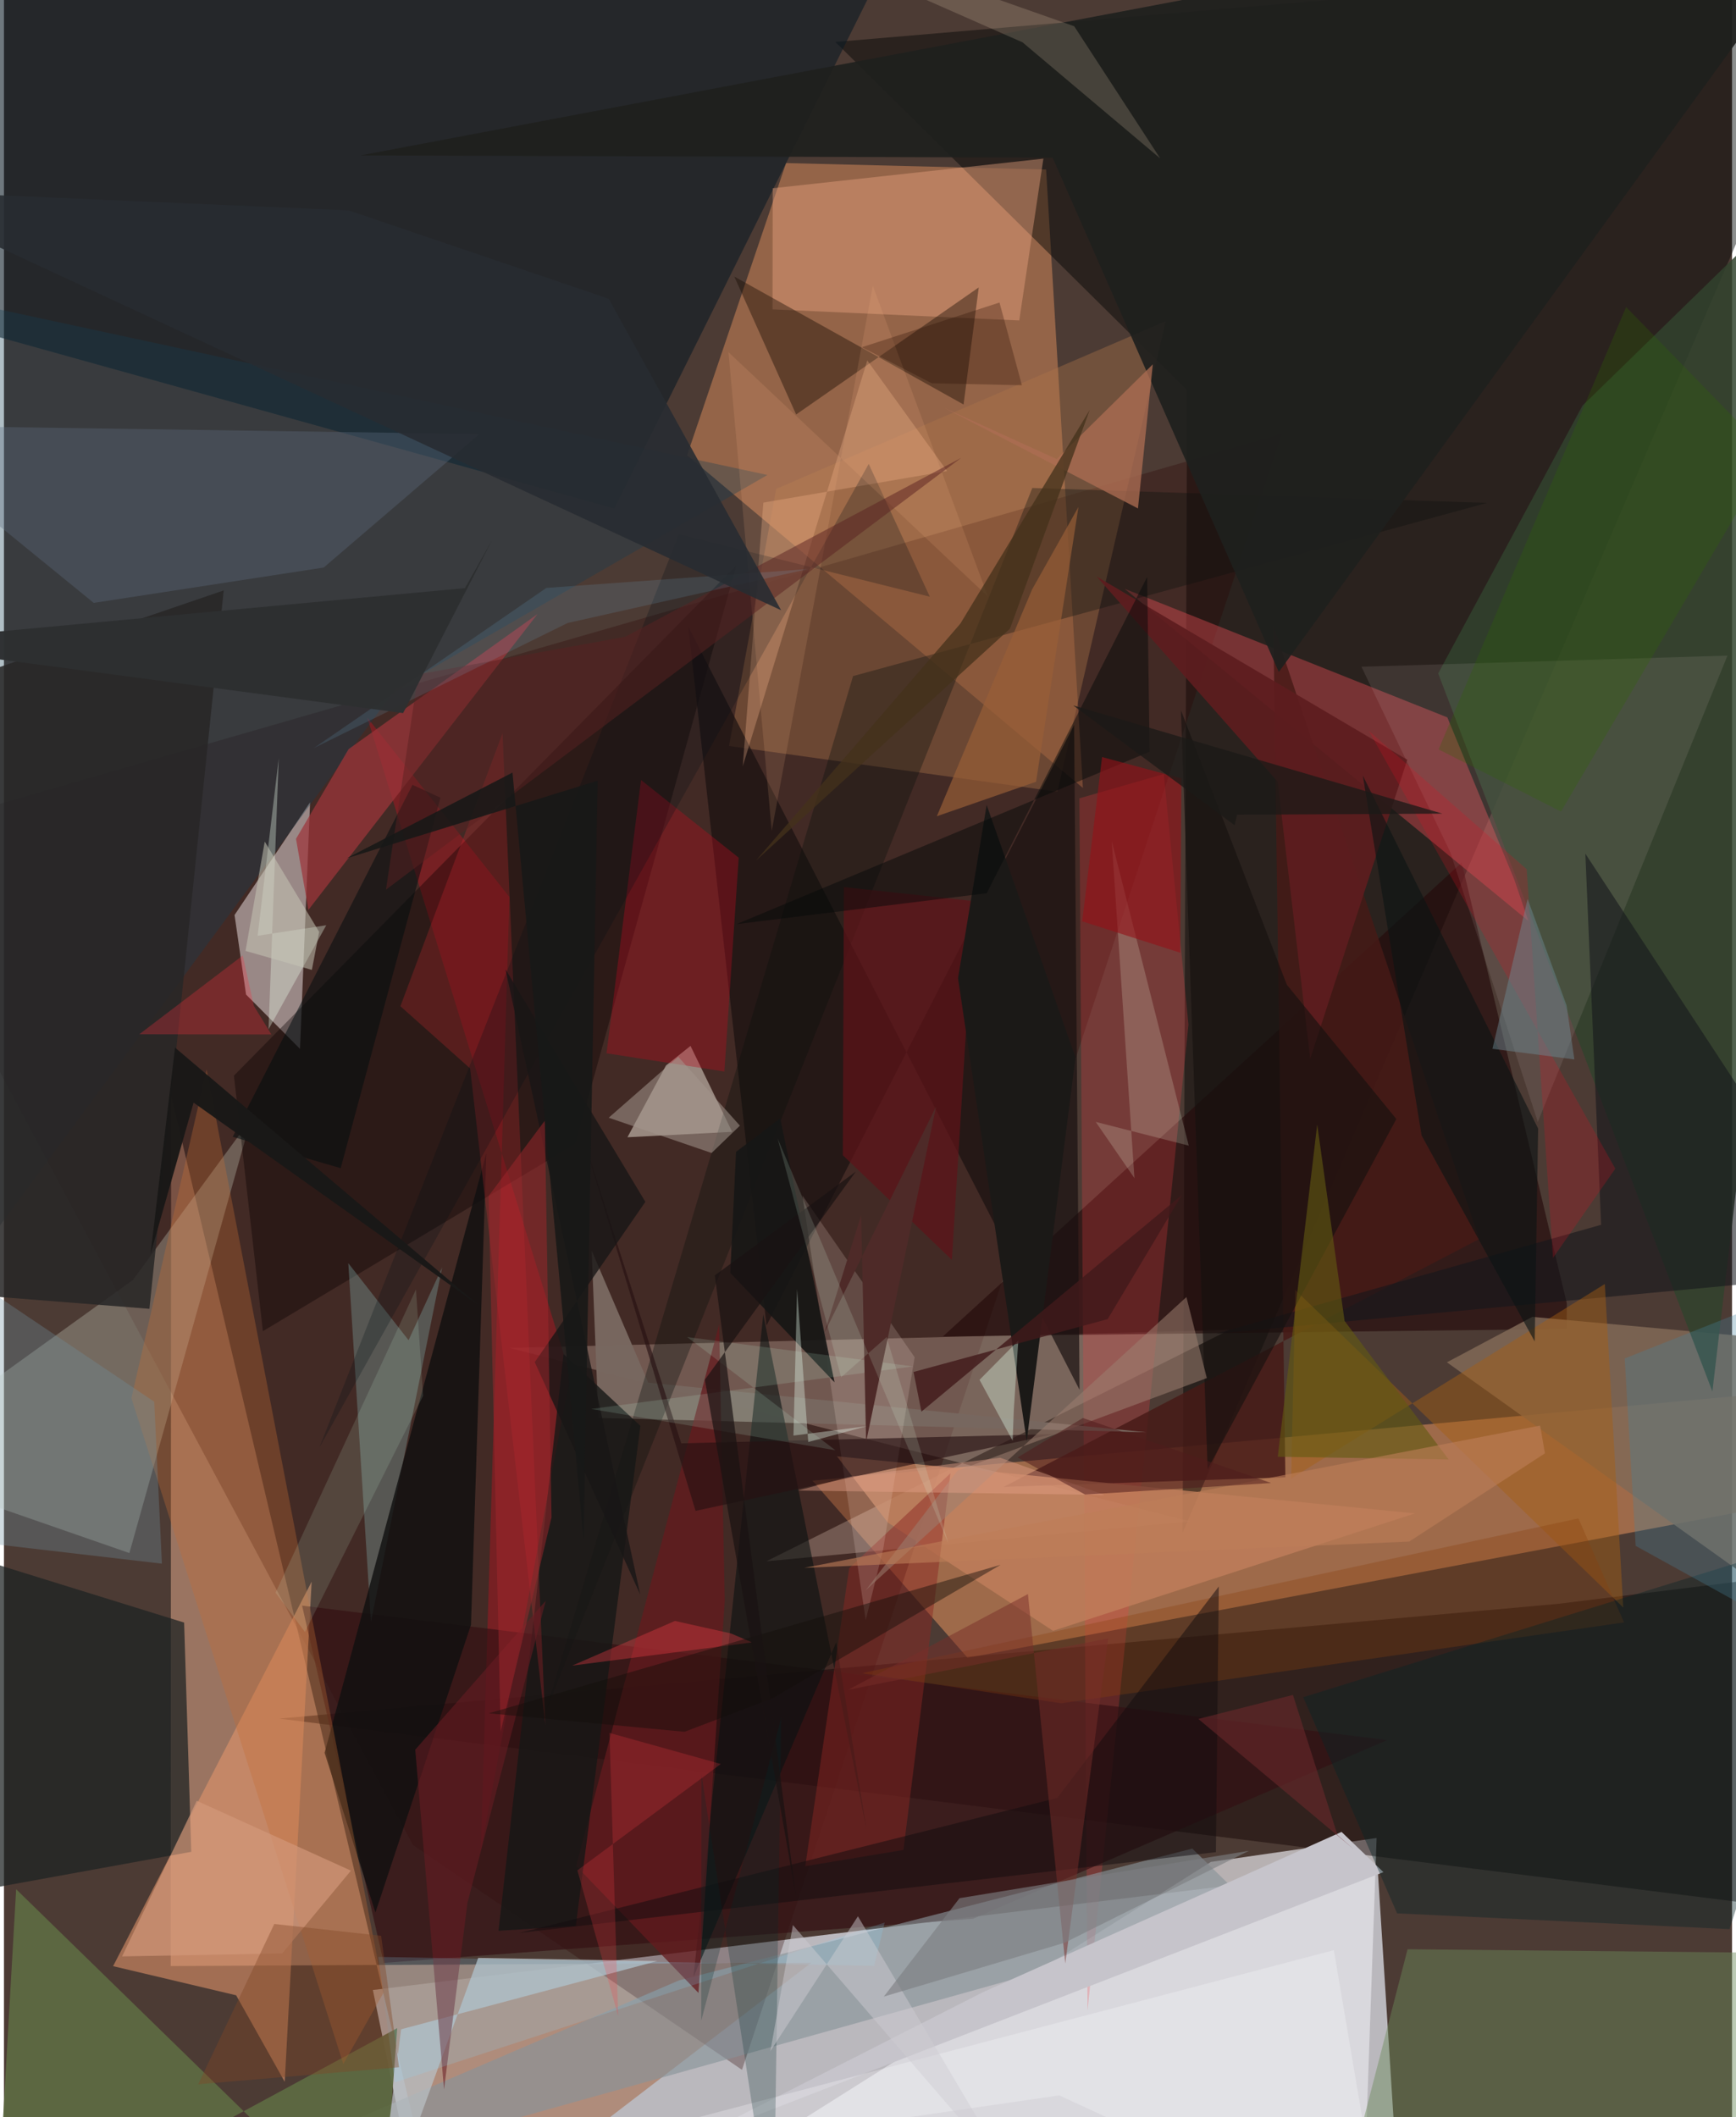 <svg xmlns="http://www.w3.org/2000/svg" width="228" height="278" viewBox="0 0 836 1024"><path fill="#4c3b34" d="M0 0h836v1024H0z"/><path fill="#d0d1d8" fill-opacity=".831" d="M178.469 962.493L203.829 1086l468.403-61.441-7.709-121.321z"/><path fill="#ac826c" fill-opacity=".808" d="M80.882 529.773L212.356 1086l178.259-136.716-309.956 1.634z"/><path fill="#c37f55" fill-opacity=".686" d="M898 669.74l-506.863 46.408 75.027 85.676L898 720.28z"/><path fill="#da8c5c" fill-opacity=".506" d="M330.48 220.2l191.49 160.913-17.806-299.128-125.803-3.11z"/><path fill="#000503" fill-opacity=".451" d="M570.22 741.247L898-21.919 402.212 20.294l170.174 168.414z"/><path fill="#290000" fill-opacity=".294" d="M197.852 892.354l159.19 108.754 261.021-791.16L-62 406.108z"/><path fill="#e8e6ec" fill-opacity=".686" d="M583.897 900.537L354.81 1045.046 657.103 1086l6.944-197.026z"/><path fill="#ffe4cf" fill-opacity=".251" d="M368.777 755.148l224.03-111.917-348.312 8.703 329.363 83.93z"/><path fill="#0b1b24" fill-opacity=".588" d="M-62 146.457l357.286 99.49L448.472-62H-28.16z"/><path fill="#100002" fill-opacity=".443" d="M751.922 775.714L898 757.68v169.608L133.198 831.23z"/><path fill="#c9bbbb" fill-opacity=".647" d="M111.552 442.566l36.538-54.52-4.874 119.263-26.089-26.272z"/><path fill="#d6dfce" fill-opacity=".29" d="M119.493 541.197l-57.09 77.847L-62 708.562l122.68 42.603z"/><path fill="#250c0b" fill-opacity=".663" d="M756.058 630.356l-.06 12.414-301.762 3.616 250.978-229.16z"/><path fill="#e24c53" fill-opacity=".416" d="M737.453 445.394l-195.33-160.631 156.153 62.207 32.408 78.542z"/><path fill="#ad7648" fill-opacity=".388" d="M509.62 382.93l52.389-227.6-188.434 81.114L350.759 360.8z"/><path fill="#e6976d" fill-opacity=".557" d="M135.831 1006.905l13.03-241.916-96.063 185.973 59.525 14.09z"/><path fill="#f83b44" fill-opacity=".239" d="M524.202 972.493l-3.937-586.374 40.821-11.734 11.955 121.17z"/><path fill="#8e1c23" fill-opacity=".694" d="M244.527 433.863L175.79 347.11l98.149 318.04-43.246 229.773z"/><path fill="#330f13" fill-opacity=".671" d="M144.234 776.587l39.496 172.798 285.047-21.343 200.307-86.415z"/><path fill="#f1e9db" fill-opacity=".494" d="M352.283 547.423l-50.652 2.63 18.633-34.707 11.873-9.482z"/><path fill="#88939a" fill-opacity=".627" d="M574.882 894.092l-248.334 63.76L28.194 1086 605.91 924.382z"/><path fill="#1d2323" fill-opacity=".733" d="M-62 923.396l152.617-27.743-3.456-110.868L-62 738.506z"/><path fill="#0a0000" fill-opacity=".373" d="M354.318 273.447l-77.932 279.88-151.128 90.524-14.013-123.595z"/><path fill="#eda682" fill-opacity=".42" d="M371.893 91.054l-.081 58.568 119.366 5.366L502.85 76.73z"/><path fill="#191011" fill-opacity=".694" d="M331.077 303.155L520.34 672.203l-2.621-321.589-148.818 290.501z"/><path fill="#471a16" fill-opacity=".827" d="M614.105 302.538l5.808 411.974-136.268 4.647 230.059-119.852z"/><path fill="#816957" fill-opacity=".847" d="M739.354 636.924L898 651.382V801.68L698.065 658.9z"/><path fill="#133c53" fill-opacity=".333" d="M189.203 333.569l180.125-103.836-398.2-85.797-2.222 488.343z"/><path fill="#31432d" fill-opacity=".843" d="M826.49 673.017L898 65.12 763.653 196.192 693.834 325.74z"/><path fill="#6c8c5a" fill-opacity=".455" d="M898 944.919l-17.375 109.13-231.744 5.408 30.147-116.667z"/><path fill="#5d6a42" fill-opacity=".949" d="M190.247 980.933L-3.94 1086l9.842-172.243L182.496 1086z"/><path fill="#7aa09f" fill-opacity=".38" d="M166.577 610.947l10.964 173.527 34.442-171.495-16.246 35.24z"/><path fill="#9d353b" fill-opacity=".718" d="M166.722 362.326l91.405-65.336-110.848 143.1-5.991-34.385z"/><path fill="#0f1010" fill-opacity=".804" d="M179.703 925l46.237-139.14 7.412-228.021-78.239 289.935z"/><path fill="#c46d34" fill-opacity=".333" d="M98.037 517.278L61.66 676.242l102.498 322.037 19.6-34.706z"/><path fill="#77675f" fill-opacity=".988" d="M311.691 668.748l-27.376-63.87 3.251 80.903 265.114 6.967z"/><path fill="#f4dce0" fill-opacity=".102" d="M742.026 542.643l91.75-225.547-177.066 5.381 43.048 89.867z"/><path fill="#091111" fill-opacity=".596" d="M333.573 956.215l33.766-320.467 49.956 249.146-14.666-90.61z"/><path fill="#b8bdc2" fill-opacity=".765" d="M316.127 948.475l-86.685-1.527L178.746 1086l13.384-104.499z"/><path fill="#120a00" fill-opacity=".396" d="M464.235 195.652l-110.92-61.886 29.92 66.707 88.347-61.47z"/><path fill="#651a1e" fill-opacity=".749" d="M335.991 963.908l12.72-189.667-2.715-133.742-69.176 262.003z"/><path fill="#282727" fill-opacity=".867" d="M106.306 285.565L70.376 633.03-62 622.603V343.118z"/><path fill="#616f81" fill-opacity=".349" d="M154.692 274.49l-111.26 17.104L-62 205.662l292.033 4.281z"/><path fill="#14151b" fill-opacity=".573" d="M898 615.805L586.253 645.09l186.396-52.699-7.617-179.514z"/><path fill="#c07e5b" fill-opacity=".8" d="M507.51 788.776l175.143-56.807-279.688-27.606 24.513 31.955z"/><path fill="#09110d" fill-opacity=".341" d="M410.778 326.99l306.724-83.764-220.018-7.208-235.581 592.398z"/><path fill="#a75f12" fill-opacity=".447" d="M624.714 623.915l-2.004 91.208 151.74-94.099 8.916 156.479z"/><path fill="#b50c1f" fill-opacity=".369" d="M291.485 509.45l16.713-132.183 47.249 37.572-6.918 103.423z"/><path fill="#8c2723" fill-opacity=".475" d="M435.156 894.76l-47.505 7.847 21.248-144.151 48.967-45.855z"/><path fill="#161716" fill-opacity=".796" d="M239.256 933.84l37.386-2.347 31.24-241.856-37.158-34.748z"/><path fill="#fe2d3a" fill-opacity=".204" d="M225.51 516.761l-33.718-30.08L241.2 354.657l20.719 479.683z"/><path fill="#fdbb95" fill-opacity=".294" d="M357.415 370.563l60.237-196.221 38.606 53.474-88.88 15.278z"/><path fill="#5f1319" fill-opacity=".706" d="M469.292 435.85L458.58 609.368l-52.763-50.628.511-129.685z"/><path fill="#feeadb" fill-opacity=".169" d="M416.893 783.58l-30.58-205.29 54.249 78.152-15.255 93.01z"/><path fill="#5e1d1f" fill-opacity=".918" d="M528.576 278.804l150.307 88.672-46.95 144.6-15.747-133.994z"/><path fill="#f3fee4" fill-opacity=".192" d="M528.151 542.613L546.9 569.83l-10.992-163.08 37.275 147.366z"/><path fill="#271112" fill-opacity=".635" d="M334.574 730.745l-54.799-181.73 47.888 149.067 179.985-4.45z"/><path fill="#88400d" fill-opacity=".318" d="M511.495 823.816l-96.418-14.546 346.601-74.862 22.08 50.294z"/><path fill="#1f201e" fill-opacity=".918" d="M898-62L172.4 75.183l334.88 1.046 109.456 248.8z"/><path fill="#c6c4cb" d="M647.089 886.03l-173.452 77.508-142.122 72.243 335.83-130.29z"/><path fill="#ab6c52" fill-opacity=".769" d="M555.786 176.216l-7.185 69.696-93.553-48.555 54.251 24.677z"/><path fill="#062426" fill-opacity=".4" d="M834.768 933.06l-160.814-7.636-45.416-104.546L898 737.458z"/><path fill="#15100f" fill-opacity=".624" d="M582.303 710.608l91.296-169.366-52.96-64.94-51.25-132.76z"/><path fill="#000e15" fill-opacity=".247" d="M418.346 224.375L152.658 699.97l173.878-441.591 121.37 30.226z"/><path fill="#1b1917" d="M475.4 389.334l42.972 122.097-23.588 185.624-33.23-223.934z"/><path fill="#eeffef" fill-opacity=".333" d="M127.993 497.862l27.922-50.344-33.19 5.085 10.215-85.915z"/><path fill="#fde7c2" fill-opacity=".176" d="M517.752 12.688l41.636 63.959-66.611-56.162L305.49-62z"/><path fill="#010d0f" fill-opacity=".518" d="M162.9 564.998l48.258-179.177-13.518-6.225-86.977 170.244z"/><path fill="#191616" fill-opacity=".796" d="M242.624 468.81l65.188 302.438-51.025-112.427 53.507-77.533z"/><path fill="#9c7e6f" fill-opacity=".541" d="M461.298 711.303l-44.39 57.835 155.136-141.8 9.883 39.196z"/><path fill="#46839f" fill-opacity=".306" d="M784.067 657.031l5.314 90.66 60.699 33.519L898 611.858z"/><path fill="#d3997b" fill-opacity=".663" d="M57.158 946.238l77.427-1.418 33.269-40.057-74.584-33.8z"/><path fill="#060909" fill-opacity=".478" d="M554.242 363.58l-199.84 83.395 121.046-14.954 77.597-152.963z"/><path fill="#130c0e" fill-opacity=".506" d="M509.523 869.592l78.188-102.271-1.4 128.503-336.97 39.07z"/><path fill="#6a1c23" fill-opacity=".553" d="M198.973 846.254l63.125-72.005-37.894 146.197-11.309 90.122z"/><path fill="#625b11" fill-opacity=".612" d="M648.548 638.878l50.35 67.007-82.668-1.306L635.32 543.9z"/><path fill="#0c1414" fill-opacity=".624" d="M685.828 549.223l54.71 99.61 1.648-102.999-84.82-170.733z"/><path fill="#6e8f9e" fill-opacity=".322" d="M76.406 756.288l-98.42-11.454L-62 587.332l134.702 90.626z"/><path fill="#e10f20" fill-opacity=".22" d="M779.538 565.25l-30.149 43.15-12.744-188-76.358-66.892z"/><path fill="#9a5f37" fill-opacity=".678" d="M497.372 285.111l22.425-39.88-20.489 132.876-47.996 16.675z"/><path fill="#161615" fill-opacity=".91" d="M351.355 615.641l50.467 52.932-26.274-127.714-21.386 16.27z"/><path fill="#941118" fill-opacity=".608" d="M569.625 376.478l-.558 84.326-47.437-15.182 9.603-79.455z"/><path fill="#89ddff" fill-opacity=".18" d="M426.062 929.865l-236.986 77.315-8.005-60.69 239.891 4.3z"/><path fill="#fab488" fill-opacity=".145" d="M476.019 288.502L350.496 170.32l20.93 231.566 48.901-263.66z"/><path fill="#9f272c" fill-opacity=".502" d="M240.292 837.499l24.611-103.606-3.25-191.872-27.189 36.449z"/><path fill="#6e8a95" fill-opacity=".459" d="M755.954 486.286l-18.857-51.497-17.004 72.481 39.623 5.133z"/><path fill="#d2ffe4" fill-opacity=".129" d="M131.403 770.343L199.32 623.64l3.454 51.459-57.141 114.242z"/><path fill="#592221" fill-opacity=".494" d="M300.526 308.01l162.563-86.578-278.283 208.87 15.61-104.137z"/><path fill="#306500" fill-opacity=".267" d="M694.026 362.46l90.726-213.963 69.896 71.765-101.38 172.257z"/><path fill="#e5ffec" fill-opacity=".361" d="M488.539 681.901l2.178-33.518-18.764 18.998 16.026 29.462z"/><path fill="#fe3f49" fill-opacity=".333" d="M351.683 790.039l-27.092-6.042-49.667 21.593 86.974-11.215z"/><path fill="#fa2f41" fill-opacity=".286" d="M120.898 486.516l-5.357-24.386-50.08 38.116 63.902.093z"/><path fill="#7ac9f9" fill-opacity=".129" d="M149.99 361.77l122.705-60.457 116.28-26.078-126.592 9.126z"/><path fill="#282c32" fill-opacity=".894" d="M292.532 144.49l-125.836-42.737L-62 91.881l437.97 203.276z"/><path fill="#be7d58" fill-opacity=".608" d="M387.156 758.32l356.003-68.828 2.314 13.448-65.632 42.656z"/><path fill="#191817" fill-opacity=".965" d="M91.742 533.31l137.72 97.828L82.758 506.684l-11.871 99.991z"/><path fill="#caffe5" fill-opacity=".141" d="M284.042 681.466l155.81-20.575-109.33-14.202 71.681 54.736z"/><path fill="#fcfdff" fill-opacity=".275" d="M667.536 1086L643.36 943.228 210.413 1057.05l300.13-43.593z"/><path fill="#a2968c" fill-opacity=".549" d="M326.214 511.118l-33.655 29.485 49.766 17.055 13.704-13.215z"/><path fill="#130e0b" fill-opacity=".447" d="M482.167 756.831l-247.6 71.83 94.668 8.95 42.701-16.263z"/><path fill="#e6a28a" fill-opacity=".412" d="M383.945 720.923l26.145-6.843 71.835-9.026 50.496 18.004z"/><path fill="#44321b" fill-opacity=".757" d="M462.677 301.634l-98.81 114.526L486.7 304.062l38.583-105.82z"/><path fill="#002a29" fill-opacity=".243" d="M337.45 858.2l-.138 119.151 38.71-146.565L372.284 1086z"/><path fill="#814726" fill-opacity=".392" d="M191.127 999.847l-8.66-63.563-51.693-5.731-36.805 77.536z"/><path fill="#191212" fill-opacity=".69" d="M412.11 566.65l-73.023 100.674 44.004 249.39-39.19-299.857z"/><path fill="#1b1917" fill-opacity=".757" d="M596.58 394.04l-1.243 5.11-78.061-57.96 178.593 52.342z"/><path fill="#782e29" fill-opacity=".494" d="M534.203 792.432l-125.757 24.845 86.932-46.286 18.059 178.661z"/><path fill="#4e2a28" d="M417.085 697.45l33.817-162.163-53.881 109.122 17.657-56.694z"/><path fill="#fc3b48" fill-opacity=".22" d="M292.93 838.152l4.222 137.008-19.747-70.534 69.383-51.446z"/><path fill="#41191a" fill-opacity=".808" d="M440.02 663.575l3.82 19.19 126.001-104.8-35.887 60.033z"/><path fill="#2d2f30" fill-opacity=".976" d="M193.102 344.907L-62 310.967l285.02-26.522 13.261-23.477z"/><path fill="#171817" fill-opacity=".878" d="M287.223 377.572l-6.813 367.045-34.39-370.953-80.21 41.443z"/><path fill="#cfccd3" fill-opacity=".471" d="M381.674 931.082l-10.904 61.003 42.363-65.24 76.922 129.944z"/><path fill="#ddfce2" fill-opacity=".153" d="M374.27 550.605l82.634 195.962-29.883-99.853-22.03 19.41z"/><path fill="#270d00" fill-opacity=".29" d="M481.609 146.318l10.853 40.01-43.61-.94-33.837-17.438z"/><path fill="#c6c5b5" fill-opacity=".537" d="M148.956 469.111l-32.095-9.195 9.295-52.866 26.329 43.67z"/><path fill="#e9fff1" fill-opacity=".353" d="M383.688 623.529l-1.747 70.815 35.476-4.55-28.33 7.662z"/><path fill="#4f1b1b" fill-opacity=".525" d="M521.938 685.827l-31.566 19.105 32.668 17.93 89.979-5.584z"/><path fill="#71292d" fill-opacity=".537" d="M645.112 887.509l-21.53-67.73-45.771 11.614 75.496 63.262z"/><path fill="#7c7e81" fill-opacity=".627" d="M425.641 965.683l36.633-47.602 139.978-22.905-89.198 44.484z"/></svg>